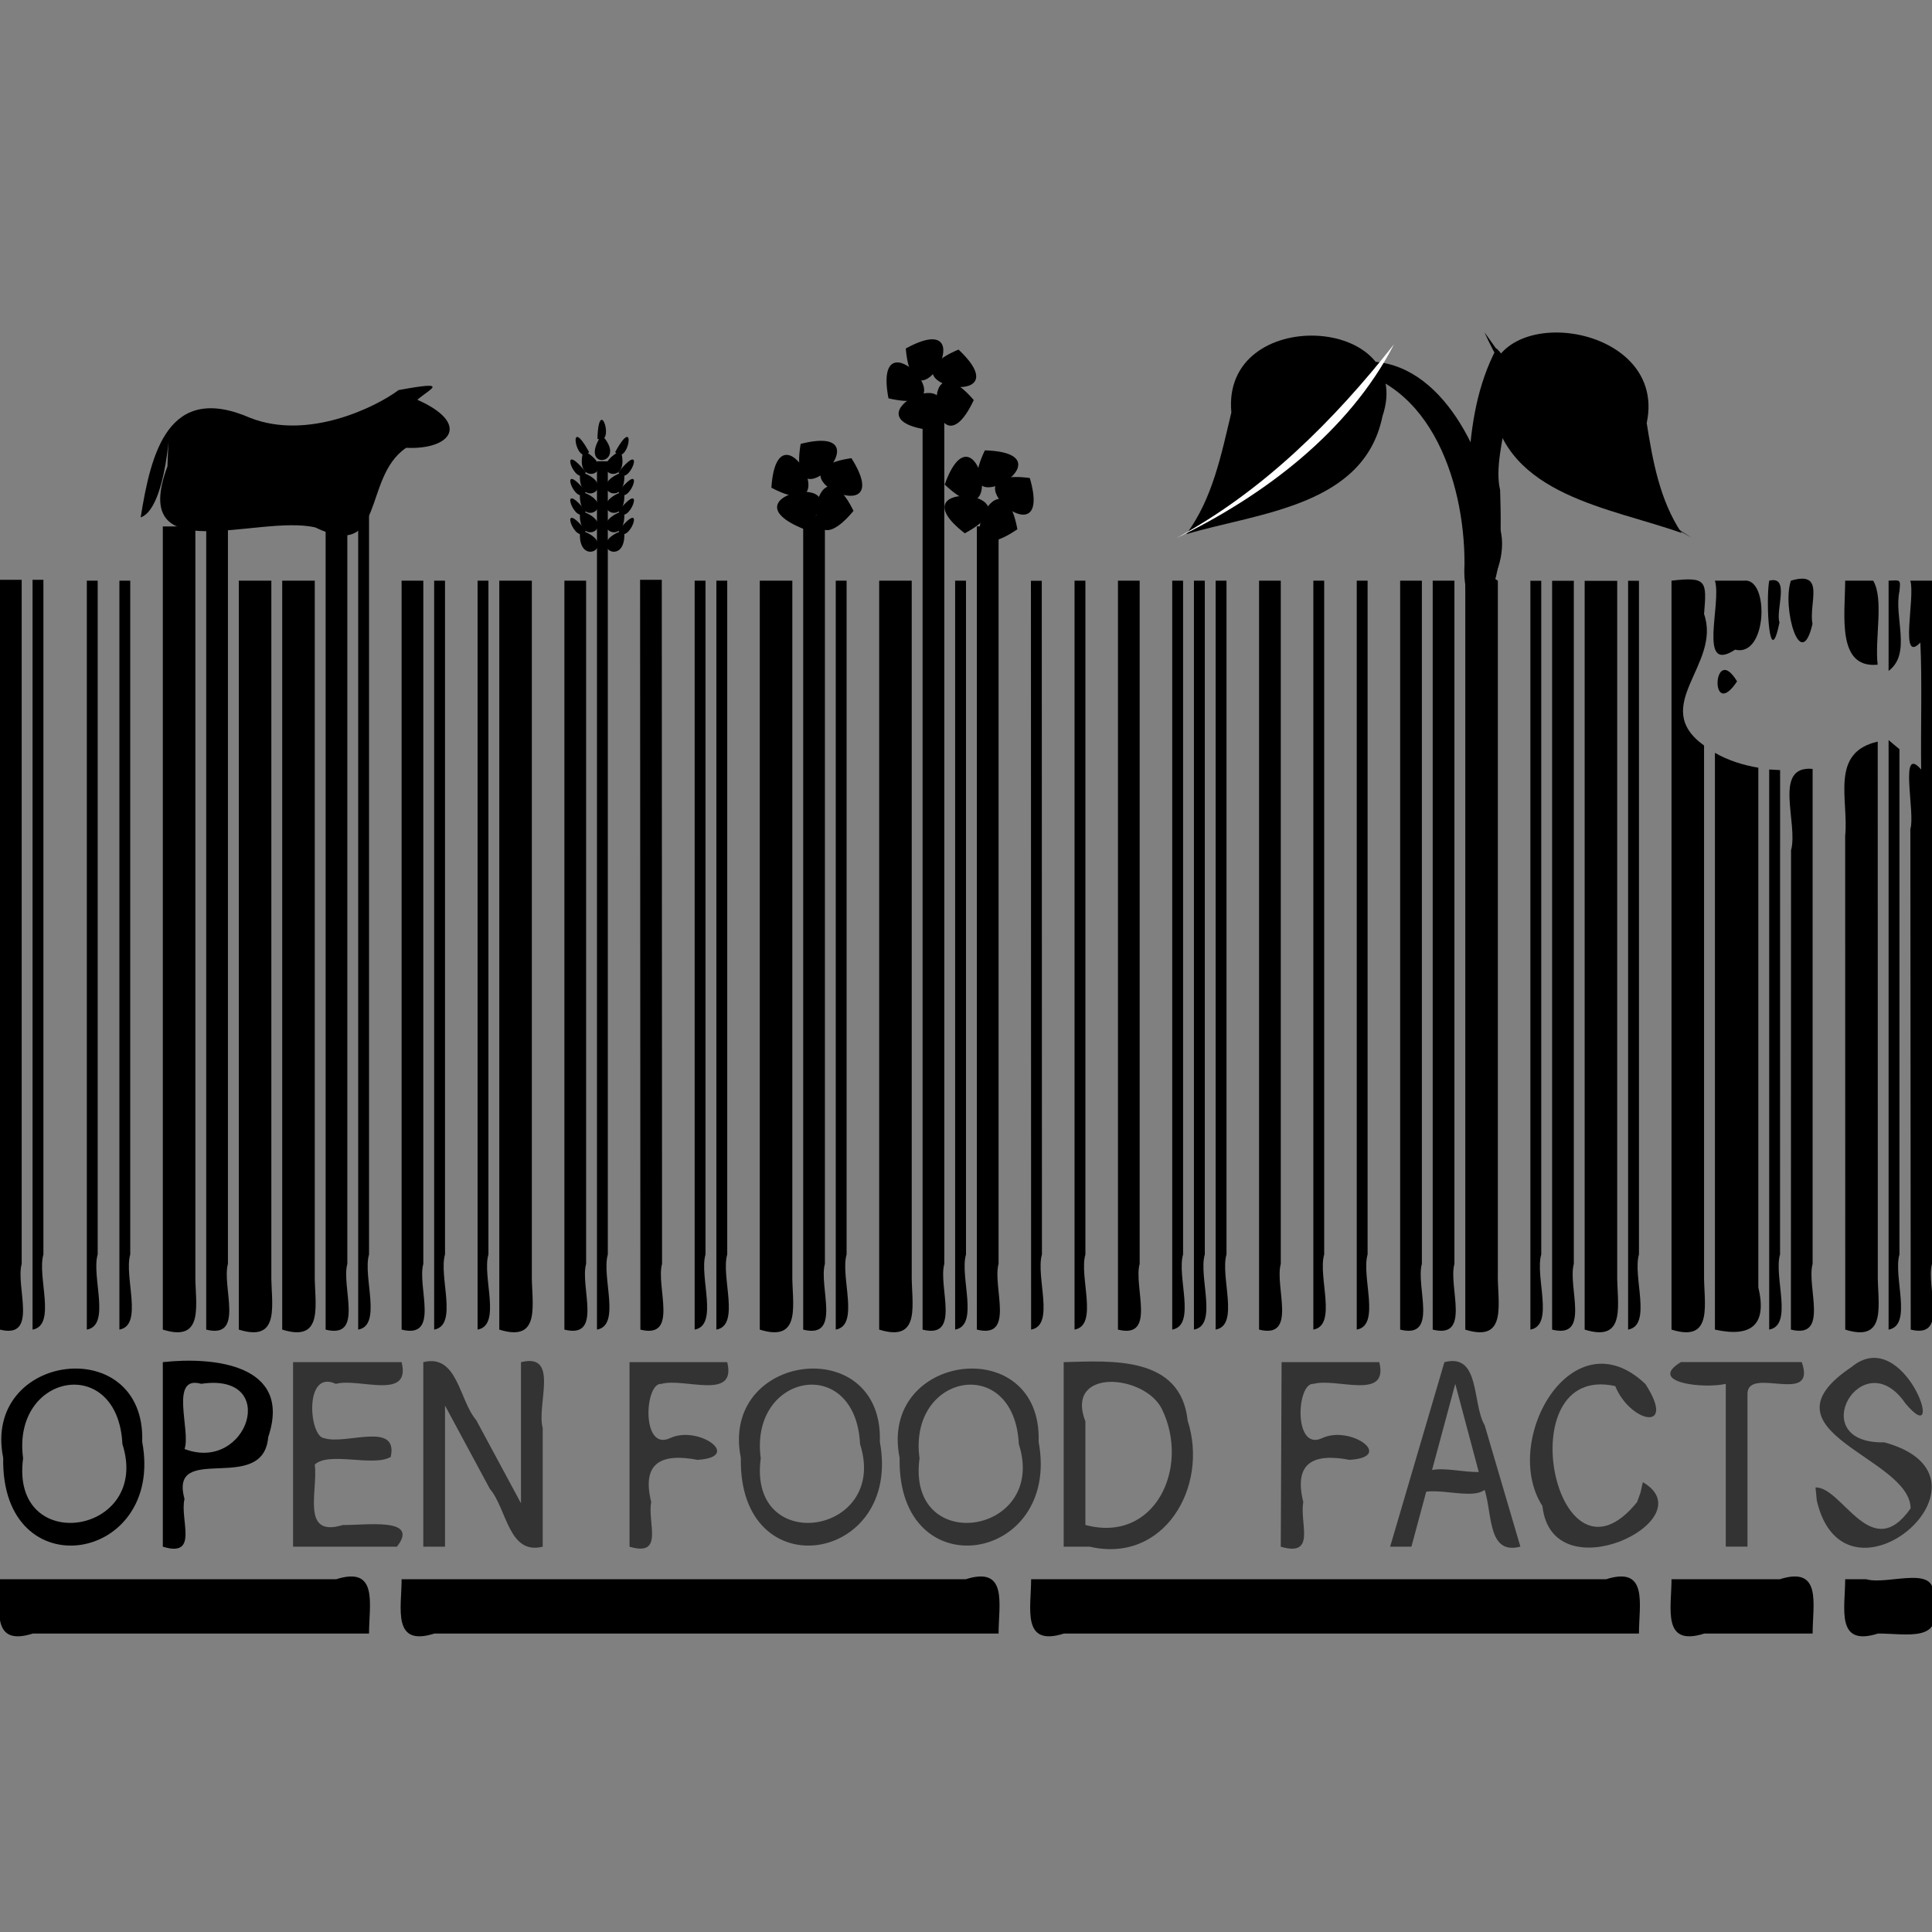 <?xml version="1.0" encoding="UTF-8" standalone="no"?>
<!-- Created with Inkscape (http://www.inkscape.org/) -->

<svg
   xmlns:dc="http://purl.org/dc/elements/1.1/"
   xmlns:cc="http://creativecommons.org/ns#"
   xmlns:rdf="http://www.w3.org/1999/02/22-rdf-syntax-ns#"
   xmlns:svg="http://www.w3.org/2000/svg"
   xmlns="http://www.w3.org/2000/svg"
   xmlns:sodipodi="http://sodipodi.sourceforge.net/DTD/sodipodi-0.dtd"
   xmlns:inkscape="http://www.inkscape.org/namespaces/inkscape"
   width="100"
   height="100"
   id="svg4018"
   version="1.1"
   inkscape:version="0.48.4 r9939"
   sodipodi:docname="Nouveau document 2">
  <rect width="100%" height="100%" fill="#808080" stroke="none"/>
  <defs
     id="defs4020" />
  <sodipodi:namedview
     id="base"
     pagecolor="#ffffff"
     bordercolor="#666666"
     borderopacity="1.0"
     inkscape:pageopacity="0.0"
     inkscape:pageshadow="2"
     inkscape:zoom="1.4"
     inkscape:cx="14.690242"
     inkscape:cy="63.956729"
     inkscape:document-units="px"
     inkscape:current-layer="layer1"
     showgrid="false"
     inkscape:window-width="1920"
     inkscape:window-height="1033"
     inkscape:window-x="0"
     inkscape:window-y="0"
     inkscape:window-maximized="1" />
  <g
     inkscape:label="Calque 1"
     inkscape:groupmode="layer"
     id="layer1"
     transform="translate(0,-952.362)">
    <path
       style="fill:#000000;fill-opacity:1;fill-rule:nonzero;stroke:none"
       d="m 95.506,982.418 c -0.006,1.759 -0.452,4.557 1.681,4.348 -0.157,-1.369 0.334,-3.384 -0.23,-4.348 -0.484,0 -0.968,0 -1.452,0 z m 2.247,0 c 0,1.557 0,3.113 0,4.67 1.205,-0.898 0.266,-2.796 0.562,-4.118 0.065,-0.641 0.053,-0.575 -0.562,-0.552 z m 1.124,0 c 0.269,0.841 -0.588,4.359 0.521,3.202 0.095,1.998 0.013,4.414 0.041,6.572 -1.164,-1.341 -0.292,2.251 -0.559,3.081 0.006,8.636 0.013,17.273 0.019,25.909 1.994,0.492 0.766,-2.238 1.102,-3.404 0,-11.787 0,-23.574 0,-35.361 -0.375,0 -0.749,0 -1.124,0 z m -1.124,8.251 c 0,10.171 0,20.342 0,30.514 1.26,-0.223 0.225,-2.742 0.562,-3.89 0,-8.717 0,-17.435 0,-26.153 -0.187,-0.157 -0.375,-0.314 -0.562,-0.471 z m -0.562,0.079 c -2.492,0.56 -1.496,3.008 -1.685,4.879 0.001,8.519 0.002,17.037 0.004,25.556 2.235,0.701 1.651,-1.417 1.685,-2.917 -0.001,-9.173 -0.002,-18.345 -0.004,-27.518 z"
       id="path7944"
       inkscape:connector-curvature="0" />
    <path
       style="fill:#000000;fill-opacity:1;fill-rule:nonzero;stroke:none"
       d="m 86.517,982.418 c 0,12.921 0,25.843 0,38.764 2.235,0.701 1.651,-1.417 1.685,-2.917 0,-9.104 0,-18.209 0,-27.314 -2.858,-2.057 0.915,-4.192 0,-6.805 0.143,-1.716 0.146,-1.937 -1.685,-1.729 z m 2.247,0 c 0.363,1.178 -0.913,4.86 1.046,3.57 1.676,0.414 1.777,-3.732 0.472,-3.57 -0.506,0 -1.012,0 -1.518,0 z m 2.809,0 c -0.183,1.053 0.005,4.761 0.533,2.159 -0.217,-0.629 0.571,-2.438 -0.533,-2.159 z m 1.124,0 c -0.474,1.392 0.506,4.858 1.118,2.236 -0.212,-1.041 0.704,-2.785 -1.118,-2.236 z m -3.933,8.91 c 0,9.951 0,19.903 0,29.854 1.898,0.42 2.708,-0.249 2.247,-2.188 0,-8.966 0,-17.931 0,-26.896 -0.784,-0.131 -1.556,-0.372 -2.247,-0.769 z m 5.056,0.832 c -2.084,-0.188 -0.731,2.815 -1.116,4.211 -0.002,8.27 -0.005,16.54 -0.007,24.81 2.012,0.503 0.794,-2.224 1.124,-3.404 -1.42e-4,-8.539 -2.83e-4,-17.078 -4.24e-4,-25.618 z m -2.247,0.031 c 0,9.663 0,19.327 0,28.99 1.26,-0.223 0.225,-2.742 0.562,-3.89 8.66e-4,-8.356 0.002,-16.713 0.003,-25.069 l -0.565,-0.031 6e-4,-5e-4 z"
       id="path7946"
       inkscape:connector-curvature="0" />
    <path
       style="fill:#000000;fill-opacity:1;fill-rule:nonzero;stroke:none"
       d="m 84.27,982.425 c 0,12.919 0,25.838 0,38.757 1.26,-0.223 0.225,-2.742 0.562,-3.89 0,-11.623 0,-23.245 0,-34.868 -0.187,0 -0.375,0 -0.562,0 z"
       id="path7948"
       inkscape:connector-curvature="0" />
    <path
       style="fill:#000000;fill-opacity:1;fill-rule:nonzero;stroke:none"
       d="m 82.022,982.425 c 0,12.919 0,25.838 0,38.757 2.235,0.701 1.651,-1.417 1.685,-2.917 0,-11.947 0,-23.893 0,-35.84 -0.562,0 -1.124,0 -1.685,0 z"
       id="path7950"
       inkscape:connector-curvature="0" />
    <path
       style="fill:#000000;fill-opacity:1;fill-rule:nonzero;stroke:none"
       d="m 80.337,982.425 c 0,12.919 0,25.838 0,38.757 2.012,0.503 0.794,-2.224 1.124,-3.404 0,-11.785 0,-23.569 0,-35.354 -0.375,0 -0.749,0 -1.124,0 z"
       id="path7952"
       inkscape:connector-curvature="0" />
    <path
       style="fill:#000000;fill-opacity:1;fill-rule:nonzero;stroke:none"
       d="m 79.213,982.425 c 0,12.919 0,25.838 0,38.757 1.26,-0.223 0.225,-2.742 0.562,-3.89 0,-11.623 0,-23.245 0,-34.868 -0.187,0 -0.375,0 -0.562,0 z"
       id="path7954"
       inkscape:connector-curvature="0" />
    <path
       style="fill:#000000;fill-opacity:1;fill-rule:nonzero;stroke:none"
       d="m 75.843,981.295 c 0,13.296 0,26.592 0,39.888 2.235,0.701 1.651,-1.417 1.685,-2.917 -1e-5,-11.949 -1.9e-5,-23.898 -2.8e-5,-35.847 -0.562,-0.375 -1.124,-0.749 -1.685,-1.124 z"
       id="path7956"
       inkscape:connector-curvature="0" />
    <path
       style="fill:#000000;fill-opacity:1;fill-rule:nonzero;stroke:none"
       d="m 74.157,982.418 c 0,12.921 0,25.843 0,38.764 2.012,0.503 0.794,-2.224 1.124,-3.404 -6e-6,-11.787 -1.2e-5,-23.574 -1.8e-5,-35.361 -0.375,0 -0.749,0 -1.124,0 z"
       id="path7958"
       inkscape:connector-curvature="0" />
    <path
       style="fill:#000000;fill-opacity:1;fill-rule:nonzero;stroke:none"
       d="m 72.472,982.418 c 0,12.921 0,25.843 0,38.764 2.012,0.503 0.794,-2.224 1.124,-3.404 0,-11.787 0,-23.574 0,-35.361 -0.375,0 -0.749,0 -1.124,0 z"
       id="path7960"
       inkscape:connector-curvature="0" />
    <path
       style="fill:#000000;fill-opacity:1;fill-rule:nonzero;stroke:none"
       d="m 70.225,982.418 c 0,12.921 0,25.843 0,38.764 1.26,-0.223 0.225,-2.742 0.562,-3.89 6e-6,-11.625 1.2e-5,-23.25 1.8e-5,-34.874 -0.187,0 -0.375,0 -0.562,0 z"
       id="path7962"
       inkscape:connector-curvature="0" />
    <path
       style="fill:#000000;fill-opacity:1;fill-rule:nonzero;stroke:none"
       d="m 67.978,982.418 c 0,12.921 0,25.843 0,38.764 1.26,-0.223 0.225,-2.742 0.562,-3.89 9e-6,-11.625 1.8e-5,-23.25 2.7e-5,-34.874 -0.187,0 -0.375,0 -0.562,0 z"
       id="path7964"
       inkscape:connector-curvature="0" />
    <path
       style="fill:#000000;fill-opacity:1;fill-rule:nonzero;stroke:none"
       d="m 65.169,982.418 c 0,12.921 0,25.843 0,38.764 2.012,0.503 0.794,-2.224 1.124,-3.404 3e-6,-11.787 6e-6,-23.574 9e-6,-35.361 -0.375,0 -0.749,0 -1.124,0 z"
       id="path7966"
       inkscape:connector-curvature="0" />
    <path
       style="fill:#000000;fill-opacity:1;fill-rule:nonzero;stroke:none"
       d="m 62.921,982.418 c 0,12.921 0,25.843 0,38.764 1.26,-0.223 0.225,-2.742 0.562,-3.89 -9e-6,-11.625 -1.8e-5,-23.25 -2.7e-5,-34.874 -0.187,0 -0.375,0 -0.562,0 z"
       id="path7968"
       inkscape:connector-curvature="0" />
    <path
       style="fill:#000000;fill-opacity:1;fill-rule:nonzero;stroke:none"
       d="m 61.798,982.418 c 0,12.921 0,25.843 0,38.764 1.26,-0.223 0.225,-2.742 0.562,-3.89 -9e-6,-11.625 -1.8e-5,-23.25 -2.7e-5,-34.874 -0.187,0 -0.375,0 -0.562,0 z"
       id="path7970"
       inkscape:connector-curvature="0" />
    <path
       style="fill:#000000;fill-opacity:1;fill-rule:nonzero;stroke:none"
       d="m 60.674,982.418 c 0,12.921 0,25.843 0,38.764 1.26,-0.223 0.225,-2.742 0.562,-3.89 6e-6,-11.625 1.2e-5,-23.25 1.8e-5,-34.874 -0.187,0 -0.375,0 -0.562,0 z"
       id="path7972"
       inkscape:connector-curvature="0" />
    <path
       style="fill:#000000;fill-opacity:1;fill-rule:nonzero;stroke:none"
       d="m 57.865,982.418 c 0,12.921 0,25.843 0,38.764 2.012,0.503 0.794,-2.224 1.124,-3.404 3e-6,-11.787 6e-6,-23.574 9e-6,-35.361 -0.375,0 -0.749,0 -1.124,0 z"
       id="path7974"
       inkscape:connector-curvature="0" />
    <path
       style="fill:#000000;fill-opacity:1;fill-rule:nonzero;stroke:none"
       d="m 55.618,982.418 c 0,12.921 0,25.843 0,38.764 1.26,-0.223 0.225,-2.742 0.562,-3.89 0,-11.625 0,-23.25 0,-34.874 -0.187,0 -0.375,0 -0.562,0 z"
       id="path7976"
       inkscape:connector-curvature="0" />
    <path
       style="fill:#000000;fill-opacity:1;fill-rule:nonzero;stroke:none"
       d="m 53.361,982.425 c 0.003,12.919 0.006,25.838 0.009,38.757 1.26,-0.223 0.225,-2.742 0.561,-3.89 -0.003,-11.623 -0.006,-23.245 -0.009,-34.868 -0.187,0 -0.374,0 -0.561,0 z"
       id="path7978"
       inkscape:connector-curvature="0" />
    <path
       style="fill:#000000;fill-opacity:1;fill-rule:nonzero;stroke:none"
       d="m 50.562,979.609 c 0,13.858 0,27.715 0,41.573 2.012,0.503 0.794,-2.224 1.124,-3.404 3e-6,-12.723 6e-6,-25.446 9e-6,-38.17 -0.375,0 -0.749,0 -1.124,0 z"
       id="path7980"
       inkscape:connector-curvature="0" />
    <path
       style="fill:#000000;fill-opacity:1;fill-rule:nonzero;stroke:none"
       d="m 49.438,982.418 c 0,12.921 0,25.843 0,38.764 1.26,-0.223 0.225,-2.742 0.562,-3.89 0,-11.625 0,-23.25 0,-34.874 -0.187,0 -0.375,0 -0.562,0 z"
       id="path7983"
       inkscape:connector-curvature="0" />
    <path
       style="fill:#000000;fill-opacity:1;fill-rule:nonzero;stroke:none"
       d="m 47.753,973.43 c 0,15.918 0,31.835 0,47.753 2.012,0.503 0.794,-2.224 1.124,-3.404 0,-14.783 0,-29.566 0,-44.349 -0.375,0 -0.749,0 -1.124,0 z"
       id="path7985"
       inkscape:connector-curvature="0" />
    <path
       style="fill:#000000;fill-opacity:1;fill-rule:nonzero;stroke:none"
       d="m 45.506,982.418 c 0,12.921 0,25.843 0,38.764 2.235,0.701 1.651,-1.417 1.685,-2.917 3e-6,-11.949 6e-6,-23.898 9e-6,-35.847 -0.562,0 -1.124,0 -1.685,0 z"
       id="path7987"
       inkscape:connector-curvature="0" />
    <path
       style="fill:#000000;fill-opacity:1;fill-rule:nonzero;stroke:none"
       d="m 43.258,982.418 c 0,12.921 0,25.843 0,38.764 1.26,-0.224 0.225,-2.742 0.562,-3.89 3e-6,-11.625 6e-6,-23.25 9e-6,-34.874 -0.187,0 -0.375,0 -0.562,0 z"
       id="path7989"
       inkscape:connector-curvature="0" />
    <path
       style="fill:#000000;fill-opacity:1;fill-rule:nonzero;stroke:none"
       d="m 41.573,979.048 c 0,14.045 0,28.09 0,42.135 2.012,0.503 0.794,-2.224 1.124,-3.404 0,-12.91 0,-25.821 0,-38.731 -0.375,0 -0.749,0 -1.124,0 z"
       id="path7991"
       inkscape:connector-curvature="0" />
    <path
       style="fill:#000000;fill-opacity:1;fill-rule:nonzero;stroke:none"
       d="m 39.326,982.418 c 0,12.921 0,25.843 0,38.764 2.235,0.701 1.651,-1.417 1.685,-2.917 0,-11.949 0,-23.898 0,-35.847 -0.562,0 -1.124,0 -1.685,0 z"
       id="path7993"
       inkscape:connector-curvature="0" />
    <path
       style="fill:#000000;fill-opacity:1;fill-rule:nonzero;stroke:none"
       d="m 37.079,982.418 c 0,12.921 0,25.843 0,38.764 1.26,-0.223 0.225,-2.742 0.562,-3.89 3e-6,-11.625 6e-6,-23.25 9e-6,-34.874 -0.187,0 -0.375,0 -0.562,0 z"
       id="path7995"
       inkscape:connector-curvature="0" />
    <path
       style="fill:#000000;fill-opacity:1;fill-rule:nonzero;stroke:none"
       d="m 35.955,982.418 c 0,12.921 0,25.843 0,38.764 1.26,-0.224 0.225,-2.742 0.562,-3.89 0,-11.625 0,-23.25 0,-34.874 -0.187,0 -0.375,0 -0.562,0 z"
       id="path7997"
       inkscape:connector-curvature="0" />
    <path
       style="fill:#000000;fill-opacity:1;fill-rule:nonzero;stroke:none"
       d="m 33.131,982.372 c 0.005,12.937 0.01,25.874 0.015,38.811 2.012,0.503 0.793,-2.224 1.122,-3.404 -0.005,-11.802 -0.009,-23.605 -0.014,-35.407 -0.374,0 -0.749,0 -1.123,0 z"
       id="path7999"
       inkscape:connector-curvature="0" />
    <path
       style="fill:#000000;fill-opacity:1;fill-rule:nonzero;stroke:none"
       d="m 30.899,976.239 c 0,14.981 0,29.963 0,44.944 1.26,-0.224 0.225,-2.742 0.562,-3.89 0,-13.685 0,-27.369 0,-41.054 -0.187,0 -0.375,0 -0.562,0 z"
       id="path8001"
       inkscape:connector-curvature="0" />
    <path
       style="fill:#000000;fill-opacity:1;fill-rule:nonzero;stroke:none"
       d="m 29.213,982.418 c 0,12.921 0,25.843 0,38.764 2.012,0.503 0.794,-2.224 1.124,-3.404 0,-11.787 0,-23.574 0,-35.361 -0.375,0 -0.749,0 -1.124,0 z"
       id="path8003"
       inkscape:connector-curvature="0" />
    <path
       style="fill:#000000;fill-opacity:1;fill-rule:nonzero;stroke:none"
       d="m 25.843,982.418 c 0,12.921 0,25.843 0,38.764 2.235,0.701 1.651,-1.417 1.685,-2.917 0,-11.949 0,-23.898 0,-35.847 -0.562,0 -1.124,0 -1.685,0 z"
       id="path8005"
       inkscape:connector-curvature="0" />
    <path
       style="fill:#000000;fill-opacity:1;fill-rule:nonzero;stroke:none"
       d="m 24.719,982.418 c 0,12.921 0,25.843 0,38.764 1.26,-0.223 0.225,-2.742 0.562,-3.89 0,-11.625 0,-23.25 0,-34.874 -0.187,0 -0.375,0 -0.562,0 z"
       id="path8007"
       inkscape:connector-curvature="0" />
    <path
       style="fill:#000000;fill-opacity:1;fill-rule:nonzero;stroke:none"
       d="m 22.472,982.418 c 0,12.921 0,25.843 0,38.764 1.26,-0.223 0.225,-2.742 0.562,-3.89 0,-11.625 0,-23.25 0,-34.874 -0.187,0 -0.375,0 -0.562,0 z"
       id="path8009"
       inkscape:connector-curvature="0" />
    <path
       style="fill:#000000;fill-opacity:1;fill-rule:nonzero;stroke:none"
       d="m 20.787,982.418 c 0,12.921 0,25.843 0,38.764 2.012,0.503 0.794,-2.224 1.124,-3.404 3e-6,-11.787 6e-6,-23.574 9e-6,-35.361 -0.375,0 -0.749,0 -1.124,0 z"
       id="path8011"
       inkscape:connector-curvature="0" />
    <path
       style="fill:#000000;fill-opacity:1;fill-rule:nonzero;stroke:none"
       d="m 18.539,979.048 c 0,14.045 0,28.09 0,42.135 1.26,-0.224 0.225,-2.742 0.562,-3.89 0,-12.748 0,-25.497 0,-38.245 -0.187,0 -0.375,0 -0.562,0 z"
       id="path8013"
       inkscape:connector-curvature="0" />
    <path
       style="fill:#000000;fill-opacity:1;fill-rule:nonzero;stroke:none"
       d="m 16.854,978.486 c 0,14.232 0,28.464 0,42.697 2.012,0.503 0.794,-2.224 1.124,-3.404 0,-13.098 0,-26.195 0,-39.293 -0.375,0 -0.749,0 -1.124,0 z"
       id="path8015"
       inkscape:connector-curvature="0" />
    <path
       style="fill:#000000;fill-opacity:1;fill-rule:nonzero;stroke:none"
       d="m 14.607,982.418 c 0,12.921 0,25.843 0,38.764 2.235,0.701 1.651,-1.417 1.685,-2.917 0,-11.949 0,-23.898 0,-35.847 -0.562,0 -1.124,0 -1.685,0 z"
       id="path8017"
       inkscape:connector-curvature="0" />
    <path
       style="fill:#000000;fill-opacity:1;fill-rule:nonzero;stroke:none"
       d="m 12.36,982.418 c 0,12.921 0,25.843 0,38.764 2.235,0.701 1.651,-1.417 1.685,-2.917 0,-11.949 0,-23.898 0,-35.847 -0.562,0 -1.124,0 -1.685,0 z"
       id="path8019"
       inkscape:connector-curvature="0" />
    <path
       style="fill:#000000;fill-opacity:1;fill-rule:nonzero;stroke:none"
       d="m 10.674,979.048 c 0,14.045 0,28.09 0,42.135 2.012,0.503 0.794,-2.224 1.124,-3.404 -1.2e-5,-12.91 -2.5e-5,-25.821 -3.7e-5,-38.731 -0.375,0 -0.749,0 -1.124,0 z"
       id="path8021"
       inkscape:connector-curvature="0" />
    <path
       style="fill:#000000;fill-opacity:1;fill-rule:nonzero;stroke:none"
       d="m 8.427,979.609 c 0,13.858 0,27.715 0,41.573 2.235,0.701 1.651,-1.417 1.685,-2.917 -7e-6,-12.885 -1.3e-5,-25.77 -1.9e-5,-38.656 -0.562,0 -1.124,0 -1.685,0 z"
       id="path8023"
       inkscape:connector-curvature="0" />
    <path
       style="fill:#000000;fill-opacity:1;fill-rule:nonzero;stroke:none"
       d="m 6.18,982.418 c 0,12.921 0,25.843 0,38.764 1.26,-0.224 0.225,-2.742 0.562,-3.89 -6e-6,-11.625 -1.2e-5,-23.25 -1.8e-5,-34.874 -0.187,0 -0.375,0 -0.562,0 z"
       id="path8025"
       inkscape:connector-curvature="0" />
    <path
       style="fill:#000000;fill-opacity:1;fill-rule:nonzero;stroke:none"
       d="m 4.494,982.418 c 0,12.921 0,25.843 0,38.764 1.26,-0.223 0.225,-2.742 0.562,-3.89 0,-11.625 0,-23.25 0,-34.874 -0.187,0 -0.375,0 -0.562,0 z"
       id="path8027"
       inkscape:connector-curvature="0" />
    <path
       style="fill:#000000;fill-opacity:1;fill-rule:nonzero;stroke:none"
       d="m 1.685,982.372 c 0,12.937 0,25.874 0,38.811 1.26,-0.224 0.225,-2.743 0.562,-3.89 0,-11.64 0,-23.281 0,-34.921 -0.187,0 -0.374,0 -0.562,0 z"
       id="path8029"
       inkscape:connector-curvature="0" />
    <path
       style="fill:#000000;fill-opacity:1;fill-rule:nonzero;stroke:none"
       d="m 1e-5,982.372 c 0,12.937 0,25.874 0,38.811 2.012,0.503 0.793,-2.224 1.123,-3.404 0,-11.802 0,-23.605 0,-35.407 -0.374,0 -0.749,0 -1.123,0 z"
       id="path8031"
       inkscape:connector-curvature="0" />
    <path
       style="fill:#000000;fill-opacity:1"
       d="m 7.281,979.142 c 0.534,-3.32 1.41,-7.016 5.688,-5.144 2.959,1.15 6.429,-0.53 7.662,-1.445 2.763,-0.511 1.595,-0.058 0.972,0.503 2.756,1.214 1.779,2.597 -0.582,2.485 -2.295,1.556 -1.022,5.893 -4.706,4.12 -2.983,-0.691 -9.671,2.265 -7.648,-3.161 0.156,-4.469 0.227,2.094 -1.386,2.642 l -2e-5,0 z"
       id="path8033"
       inkscape:connector-curvature="0" />
    <path
       style="fill:#000000;fill-opacity:1;stroke:none"
       d="m 31.142,974.871 c 1.459,1.553 -1.293,1.913 0,0 z"
       id="path8037"
       inkscape:connector-curvature="0" />
    <path
       style="fill:#000000;fill-opacity:1;stroke:none"
       d="m 30.922,975.076 c 0.073,-2.407 0.965,0.406 0,0 z"
       id="path8039"
       inkscape:connector-curvature="0" />
    <path
       style="fill:#000000;fill-opacity:1;stroke:none"
       d="m 32.305,978.788 c 0.207,2.12 -2.192,0.725 0,0 z"
       id="path8047"
       inkscape:connector-curvature="0" />
    <path
       style="fill:#000000;fill-opacity:1;stroke:none"
       d="m 32.006,978.817 c 1.527,-1.861 0.516,0.911 0,0 z"
       id="path8049"
       inkscape:connector-curvature="0" />
    <path
       style="fill:#000000;fill-opacity:1;stroke:none"
       d="m 32.305,979.795 c 0.207,2.12 -2.192,0.725 0,0 z"
       id="path8053"
       inkscape:connector-curvature="0" />
    <path
       style="fill:#000000;fill-opacity:1;stroke:none"
       d="m 32.006,979.823 c 1.527,-1.861 0.516,0.911 0,0 z"
       id="path8055"
       inkscape:connector-curvature="0" />
    <path
       style="fill:#000000;fill-opacity:1;stroke:none"
       d="m 32.305,977.782 c 0.207,2.12 -2.192,0.725 0,0 z"
       id="path8059"
       inkscape:connector-curvature="0" />
    <path
       style="fill:#000000;fill-opacity:1;stroke:none"
       d="m 32.006,977.81 c 1.527,-1.861 0.516,0.911 0,0 z"
       id="path8061"
       inkscape:connector-curvature="0" />
    <path
       style="fill:#000000;fill-opacity:1;stroke:none"
       d="m 32.305,976.775 c 0.207,2.12 -2.192,0.725 0,0 z"
       id="path8065"
       inkscape:connector-curvature="0" />
    <path
       style="fill:#000000;fill-opacity:1;stroke:none"
       d="m 32.006,976.803 c 1.527,-1.861 0.516,0.911 0,0 z"
       id="path8067"
       inkscape:connector-curvature="0" />
    <path
       style="fill:#000000;fill-opacity:1;stroke:none"
       d="m 32.129,975.68 c 0.596,2.045 -2.02,1.118 0,0 z"
       id="path8071"
       inkscape:connector-curvature="0" />
    <path
       style="fill:#000000;fill-opacity:1;stroke:none"
       d="m 31.841,975.763 c 1.156,-2.112 0.676,0.8 0,0 z"
       id="path8073"
       inkscape:connector-curvature="0" />
    <path
       style="fill:#000000;fill-opacity:1;stroke:none"
       d="m 30.027,978.788 c -0.207,2.12 2.192,0.725 0,0 z"
       id="path8079"
       inkscape:connector-curvature="0" />
    <path
       style="fill:#000000;fill-opacity:1;stroke:none"
       d="m 30.326,978.817 c -1.528,-1.861 -0.516,0.911 0,0 z"
       id="path8081"
       inkscape:connector-curvature="0" />
    <path
       style="fill:#000000;fill-opacity:1;stroke:none"
       d="m 30.027,979.795 c -0.207,2.12 2.192,0.725 0,0 z"
       id="path8085"
       inkscape:connector-curvature="0" />
    <path
       style="fill:#000000;fill-opacity:1;stroke:none"
       d="m 30.326,979.823 c -1.527,-1.861 -0.516,0.911 0,0 z"
       id="path8087"
       inkscape:connector-curvature="0" />
    <path
       style="fill:#000000;fill-opacity:1;stroke:none"
       d="m 30.027,977.782 c -0.207,2.12 2.192,0.725 0,0 z"
       id="path8091"
       inkscape:connector-curvature="0" />
    <path
       style="fill:#000000;fill-opacity:1;stroke:none"
       d="m 30.326,977.81 c -1.527,-1.861 -0.516,0.911 0,0 z"
       id="path8093"
       inkscape:connector-curvature="0" />
    <path
       style="fill:#000000;fill-opacity:1;stroke:none"
       d="m 30.027,976.775 c -0.207,2.12 2.192,0.725 0,0 z"
       id="path8097"
       inkscape:connector-curvature="0" />
    <path
       style="fill:#000000;fill-opacity:1;stroke:none"
       d="m 30.326,976.803 c -1.527,-1.861 -0.516,0.911 0,0 z"
       id="path8099"
       inkscape:connector-curvature="0" />
    <path
       style="fill:#000000;fill-opacity:1;stroke:none"
       d="m 30.203,975.68 c -0.596,2.045 2.02,1.118 0,0 z"
       id="path8103"
       inkscape:connector-curvature="0" />
    <path
       style="fill:#000000;fill-opacity:1;stroke:none"
       d="m 30.491,975.763 c -1.156,-2.112 -0.676,0.8 0,0 z"
       id="path8105"
       inkscape:connector-curvature="0" />
    <path
       style="fill:#000000;fill-opacity:1"
       d="m 53.302,977.104 c 1.335,4.562 -4.65,-0.621 0,0 z"
       id="path8109"
       inkscape:connector-curvature="0" />
    <path
       style="fill:#000000;fill-opacity:1"
       d="m 50.977,975.673 c 4.752,0.14 -2.028,4.231 0,0 z"
       id="path8111"
       inkscape:connector-curvature="0" />
    <path
       style="fill:#000000;fill-opacity:1"
       d="m 48.898,977.442 c 1.602,-4.476 3.397,3.236 0,0 z"
       id="path8113"
       inkscape:connector-curvature="0" />
    <path
       style="fill:#000000;fill-opacity:1"
       d="m 49.938,979.966 c -3.762,-2.906 4.127,-2.231 0,0 z"
       id="path8115"
       inkscape:connector-curvature="0" />
    <path
       style="fill:#000000;fill-opacity:1"
       d="m 52.659,979.757 c -3.927,2.68 -0.847,-4.615 0,0 z"
       id="path8117"
       inkscape:connector-curvature="0" />
    <path
       style="fill:#000000;fill-opacity:1"
       d="m 46.883,970.401 c 4.167,-2.288 0.397,4.675 0,0 z"
       id="path8121"
       inkscape:connector-curvature="0" />
    <path
       style="fill:#000000;fill-opacity:1"
       d="m 45.987,972.979 c -0.888,-4.67 4.569,1.067 0,0 z"
       id="path8123"
       inkscape:connector-curvature="0" />
    <path
       style="fill:#000000;fill-opacity:1"
       d="m 48.163,974.628 c -4.716,-0.598 2.427,-4.015 0,0 z"
       id="path8125"
       inkscape:connector-curvature="0" />
    <path
       style="fill:#000000;fill-opacity:1"
       d="m 50.403,973.069 c -2.026,4.3 -3.069,-3.549 0,0 z"
       id="path8127"
       inkscape:connector-curvature="0" />
    <path
       style="fill:#000000;fill-opacity:1"
       d="m 49.612,970.456 c 3.464,3.256 -4.323,1.822 0,0 z"
       id="path8129"
       inkscape:connector-curvature="0" />
    <path
       style="fill:#000000;fill-opacity:1"
       d="m 44.07,976.077 c 2.532,4.023 -4.643,0.675 0,0 z"
       id="path8133"
       inkscape:connector-curvature="0" />
    <path
       style="fill:#000000;fill-opacity:1"
       d="m 41.443,975.337 c 4.609,-1.165 -0.793,4.624 0,0 z"
       id="path8135"
       inkscape:connector-curvature="0" />
    <path
       style="fill:#000000;fill-opacity:1"
       d="m 39.927,977.606 c 0.316,-4.743 4.153,2.183 0,0 z"
       id="path8137"
       inkscape:connector-curvature="0" />
    <path
       style="fill:#000000;fill-opacity:1"
       d="m 41.617,979.75 c -4.413,-1.766 3.359,-3.275 0,0 z"
       id="path8139"
       inkscape:connector-curvature="0" />
    <path
       style="fill:#000000;fill-opacity:1"
       d="m 44.178,978.804 c -3.044,3.652 -2.077,-4.207 0,0 z"
       id="path8141"
       inkscape:connector-curvature="0" />
    <path
       style="fill:#000000;fill-opacity:1;fill-rule:nonzero;stroke:none"
       d="m 68.79,971.372 c 5.137,0.209 7.022,5.817 7.012,10.165 -0.213,4.308 3.076,-0.279 1.532,-2.475 -0.529,-3.395 -2.927,-8.326 -6.929,-7.969 -0.538,0.093 -1.077,0.186 -1.615,0.279 z"
       id="path8143"
       inkscape:connector-curvature="0" />
    <path
       style="fill:#000000;fill-opacity:1;stroke:none"
       d="m 61.402,980.01 c 3.752,-1.115 9.202,-1.44 10.155,-6.104 1.769,-5.26 -8.348,-5.789 -7.822,-0.195 -0.521,2.175 -0.969,4.463 -2.333,6.298 z"
       id="path8149"
       inkscape:connector-curvature="0" />
    <path
       style="fill:#ffffff;fill-opacity:1;stroke:none"
       d="m 72.152,970.185 c -3.116,3.962 -6.819,7.63 -11.283,10.039 4.518,-2.175 8.948,-5.504 11.283,-10.039 z"
       id="path8151"
       inkscape:connector-curvature="0" />
    <path
       style="fill:#000000;fill-opacity:1;stroke:none"
       d="m 87.038,979.949 c -3.686,-1.316 -9.111,-1.935 -9.811,-6.643 -1.406,-5.585 9.2,-4.604 8.006,0.952 0.313,1.968 0.677,4.002 1.806,5.691 z"
       id="path8159"
       inkscape:connector-curvature="0" />
    <path
       style="fill:#000000;fill-opacity:1;stroke:none"
       d="m 76.834,969.559 c 2.897,4.125 6.398,7.987 10.725,10.633 -4.394,-2.416 -8.638,-5.978 -10.725,-10.633 z"
       id="path8161"
       inkscape:connector-curvature="0" />
    <path
       style="fill:#000000;fill-opacity:1;fill-rule:nonzero;stroke:none"
       d="m 77.46,970.398 c -1.982,3.753 -1.323,8.323 -1.612,12.455 1.999,1.793 1.863,-2.962 1.798,-5.126 -0.52,-2.164 1.506,-5.779 -0.186,-7.328 z"
       id="path8163"
       inkscape:connector-curvature="0" />
    <path
       style="fill:#000000;fill-opacity:1;stroke:none"
       d="m 89.911,987.63 c -1.436,2.15 -1.256,-2.077 0,0 z"
       id="path8165"
       inkscape:connector-curvature="0" />
    <path
       style="fill:#000000;fill-opacity:1;fill-rule:nonzero;stroke:none"
       d="m 95.506,1034.104 c 4.82e-4,1.503 -0.504,3.511 1.702,2.809 1.501,0 3.495,0.499 2.793,-1.702 0.495,-1.998 -2.234,-0.773 -3.403,-1.107 -0.364,0 -0.727,0 -1.091,0 z"
       id="path8169"
       inkscape:connector-curvature="0" />
    <path
       style="fill:#000000;fill-opacity:1;fill-rule:nonzero;stroke:none"
       d="m 86.517,1034.104 c 4.82e-4,1.503 -0.504,3.511 1.702,2.809 1.867,0 3.734,0 5.602,0 -4.82e-4,-1.503 0.504,-3.511 -1.702,-2.809 -1.867,0 -3.734,0 -5.602,0 z"
       id="path8171"
       inkscape:connector-curvature="0" />
    <path
       style="fill:#000000;fill-opacity:1;fill-rule:nonzero;stroke:none"
       d="m 53.371,1034.104 c 4.82e-4,1.503 -0.504,3.511 1.702,2.809 9.92,0 19.839,0 29.759,0 -4.82e-4,-1.503 0.504,-3.511 -1.702,-2.809 -9.92,0 -19.839,0 -29.759,0 z"
       id="path8173"
       inkscape:connector-curvature="0" />
    <path
       style="fill:#000000;fill-opacity:1;fill-rule:nonzero;stroke:none"
       d="m 20.787,1034.104 c 4.82e-4,1.503 -0.504,3.511 1.702,2.809 9.732,0 19.465,0 29.197,0 -4.82e-4,-1.503 0.504,-3.511 -1.702,-2.809 -9.732,0 -19.465,0 -29.197,0 z"
       id="path8175"
       inkscape:connector-curvature="0" />
    <path
       style="fill:#000000;fill-opacity:1;fill-rule:nonzero;stroke:none"
       d="m 0,1034.104 c 4.8159459e-4,1.503 -0.504,3.511 1.702,2.809 5.8,0 11.6,0 17.399,0 -4.82e-4,-1.503 0.504,-3.511 -1.702,-2.809 -5.8,0 -11.6,0 -17.399,0 z"
       id="path8177"
       inkscape:connector-curvature="0" />
    <path
       style="font-size:22.903px;font-style:normal;font-variant:normal;font-weight:normal;font-stretch:normal;line-height:125%;letter-spacing:0px;word-spacing:0px;fill:#000000;fill-opacity:1;stroke:none;font-family:Arial Narrow;-inkscape-font-specification:Arial Narrow"
       d="m 0.166,1027.824 c -1.103,-5.469 7.387,-6.512 7.195,-0.832 1.172,6.277 -7.321,7.671 -7.195,0.832 z m 1.03,0.019 c -0.684,5.102 6.652,3.973 5.14,-0.735 -0.229,-4.693 -5.736,-3.671 -5.14,0.735 z"
       id="path3685"
       inkscape:connector-curvature="0" />
    <path
       style="font-size:22.903px;font-style:normal;font-variant:normal;font-weight:normal;font-stretch:normal;line-height:125%;letter-spacing:0px;word-spacing:0px;fill:#000000;fill-opacity:1;stroke:none;font-family:Arial Narrow;-inkscape-font-specification:Arial Narrow"
       d="m 8.427,1032.418 c 0,-3.183 0,-6.367 0,-9.551 2.615,-0.291 6.728,0.109 5.455,3.88 -0.251,3.029 -5.16,0.207 -4.332,3.198 -0.257,1.063 0.77,3.059 -1.124,2.473 z m 1.124,-5.056 c 3.28,1.255 4.967,-3.982 0.864,-3.374 -1.676,-0.476 -0.523,2.446 -0.864,3.374 z"
       id="path3687"
       inkscape:connector-curvature="0" />
    <path
       style="font-size:22.903px;font-style:normal;font-variant:normal;font-weight:normal;font-stretch:normal;line-height:125%;letter-spacing:0px;word-spacing:0px;fill:#333333;fill-opacity:1;stroke:none;font-family:Arial Narrow;-inkscape-font-specification:Arial Narrow"
       d="m 15.169,1032.418 c 0,-3.183 0,-6.367 0,-9.551 1.873,0 3.745,0 5.618,0 0.503,2.012 -2.224,0.794 -3.403,1.124 -1.667,-0.779 -1.385,2.756 -0.605,2.809 1.104,0.369 3.848,-0.902 3.446,0.972 -0.912,0.53 -3.18,-0.295 -3.933,0.394 0.181,1.348 -0.748,3.806 1.459,3.128 1.107,0.03 4.014,-0.428 2.793,1.124 -1.792,0 -3.583,0 -5.375,0 z"
       id="path3689"
       inkscape:connector-curvature="0" />
    <path
       style="font-size:22.903px;font-style:normal;font-variant:normal;font-weight:normal;font-stretch:normal;line-height:125%;letter-spacing:0px;word-spacing:0px;fill:#333333;fill-opacity:1;stroke:none;font-family:Arial Narrow;-inkscape-font-specification:Arial Narrow"
       d="m 21.91,1032.418 c 0,-3.183 0,-6.367 0,-9.551 1.774,-0.443 1.848,1.958 2.737,2.997 0.773,1.435 1.546,2.871 2.319,4.307 0,-2.434 0,-4.869 0,-7.303 2.012,-0.503 0.794,2.224 1.124,3.404 0,2.049 0,4.098 0,6.147 -1.774,0.443 -1.848,-1.958 -2.737,-2.997 -0.773,-1.435 -1.546,-2.871 -2.319,-4.307 0,2.434 0,4.869 0,7.303 -0.375,0 -0.749,0 -1.124,0 z"
       id="path3691"
       inkscape:connector-curvature="0" />
    <path
       style="font-size:22.903px;font-style:normal;font-variant:normal;font-weight:normal;font-stretch:normal;line-height:125%;letter-spacing:0px;word-spacing:0px;fill:#333333;fill-opacity:1;stroke:none;font-family:Arial Narrow;-inkscape-font-specification:Arial Narrow"
       d="m 32.584,1032.418 c 0,-3.183 0,-6.367 0,-9.551 1.685,0 3.371,0 5.056,0 0.503,2.012 -2.224,0.794 -3.403,1.124 -0.876,-0.085 -1.056,3.508 0.443,2.809 1.464,-0.688 3.789,0.974 1.426,1.124 -1.889,-0.36 -2.904,0.153 -2.398,2.188 -0.213,1.049 0.693,2.848 -1.124,2.307 z"
       id="path3693"
       inkscape:connector-curvature="0" />
    <path
       style="font-size:22.903px;font-style:normal;font-variant:normal;font-weight:normal;font-stretch:normal;line-height:125%;letter-spacing:0px;word-spacing:0px;fill:#333333;fill-opacity:1;stroke:none;font-family:Arial Narrow;-inkscape-font-specification:Arial Narrow"
       d="m 38.346,1027.824 c -1.103,-5.469 7.387,-6.512 7.195,-0.832 1.172,6.277 -7.321,7.671 -7.195,0.832 z m 1.03,0.019 c -0.684,5.102 6.652,3.973 5.14,-0.735 -0.229,-4.693 -5.736,-3.671 -5.14,0.735 z"
       id="path3695"
       inkscape:connector-curvature="0" />
    <path
       style="font-size:22.903px;font-style:normal;font-variant:normal;font-weight:normal;font-stretch:normal;line-height:125%;letter-spacing:0px;word-spacing:0px;fill:#333333;fill-opacity:1;stroke:none;font-family:Arial Narrow;-inkscape-font-specification:Arial Narrow"
       d="m 46.564,1027.824 c -1.103,-5.469 7.387,-6.512 7.195,-0.832 1.172,6.277 -7.321,7.671 -7.195,0.832 z m 1.03,0.019 c -0.684,5.102 6.652,3.973 5.14,-0.735 -0.229,-4.693 -5.736,-3.671 -5.14,0.735 z"
       id="path3697"
       inkscape:connector-curvature="0" />
    <path
       style="font-size:22.903px;font-style:normal;font-variant:normal;font-weight:normal;font-stretch:normal;line-height:125%;letter-spacing:0px;word-spacing:0px;fill:#333333;fill-opacity:1;stroke:none;font-family:Arial Narrow;-inkscape-font-specification:Arial Narrow"
       d="m 55.056,1032.418 c 0,-3.183 0,-6.367 0,-9.551 2.491,-0.069 6.061,-0.336 6.418,3.03 1.108,3.432 -1.237,7.417 -5.068,6.521 -0.45,0 -0.9,0 -1.35,0 z m 1.124,-1.124 c 3.615,0.969 5.427,-2.986 3.965,-5.989 -0.88,-1.817 -5.046,-2.17 -3.965,0.631 0,1.786 0,3.572 0,5.359 z"
       id="path3699"
       inkscape:connector-curvature="0" />
    <path
       style="font-size:22.903px;font-style:normal;font-variant:normal;font-weight:normal;font-stretch:normal;line-height:125%;letter-spacing:0px;word-spacing:0px;fill:#333333;fill-opacity:1;stroke:none;font-family:Arial Narrow;-inkscape-font-specification:Arial Narrow"
       d="m 66.292,1032.418 c 0.014,-3.183 0.028,-6.367 0.043,-9.551 1.685,0 3.371,0 5.056,0 0.503,2.012 -2.224,0.794 -3.403,1.124 -0.876,-0.085 -1.056,3.508 0.443,2.809 1.464,-0.688 3.789,0.974 1.426,1.124 -1.889,-0.36 -2.904,0.153 -2.398,2.188 -0.204,1.087 0.689,2.852 -1.166,2.307 z"
       id="path3701"
       inkscape:connector-curvature="0" />
    <path
       style="font-size:22.903px;font-style:normal;font-variant:normal;font-weight:normal;font-stretch:normal;line-height:125%;letter-spacing:0px;word-spacing:0px;fill:#333333;fill-opacity:1;stroke:none;font-family:Arial Narrow;-inkscape-font-specification:Arial Narrow"
       d="m 71.953,1032.418 c 0.936,-3.183 1.873,-6.367 2.809,-9.551 1.87,-0.483 1.421,2.134 2.084,3.265 0.616,2.095 1.232,4.19 1.849,6.285 -1.883,0.486 -1.367,-2.149 -2.001,-3.288 -0.457,-1.713 -0.913,-3.426 -1.37,-5.138 -0.757,2.809 -1.513,5.618 -2.27,8.427 -0.367,0 -0.734,0 -1.101,0 z"
       id="path3703"
       inkscape:connector-curvature="0" />
    <path
       style="font-size:22.903px;font-style:normal;font-variant:normal;font-weight:normal;font-stretch:normal;line-height:125%;letter-spacing:0px;word-spacing:0px;fill:#333333;fill-opacity:1;stroke:none;font-family:Arial Narrow;-inkscape-font-specification:Arial Narrow"
       d="m 85.034,1029.081 c 3.298,1.917 -4.694,5.833 -5.199,1.231 -2.177,-3.385 1.559,-9.919 5.336,-6.307 1.631,2.534 -0.798,1.987 -1.567,0.101 -5.613,-1.24 -3.084,11.216 1.13,6.006 l 0.174,-0.478 0.125,-0.553 z"
       id="path3705"
       inkscape:connector-curvature="0" />
    <path
       style="font-size:22.903px;font-style:normal;font-variant:normal;font-weight:normal;font-stretch:normal;line-height:125%;letter-spacing:0px;word-spacing:0px;fill:#333333;fill-opacity:1;stroke:none;font-family:Arial Narrow;-inkscape-font-specification:Arial Narrow"
       d="m 89.326,1032.418 c 0,-2.809 0,-5.618 0,-8.427 -1.151,0.264 -4.085,-0.063 -2.323,-1.127 2.085,0 4.17,0 6.255,0 0.798,2.271 -2.738,0.208 -2.809,1.61 0,2.647 0,5.294 0,7.941 -0.375,0 -0.749,0 -1.124,0 z"
       id="path3707"
       inkscape:connector-curvature="0" />
    <path
       style="font-size:22.903px;font-style:normal;font-variant:normal;font-weight:normal;font-stretch:normal;line-height:125%;letter-spacing:0px;word-spacing:0px;fill:#333333;fill-opacity:1;stroke:none;font-family:Arial Narrow;-inkscape-font-specification:Arial Narrow"
       d="m 93.971,1029.351 c 1.397,-0.032 2.879,4.003 4.922,1.085 -0.022,-2.665 -8.082,-3.946 -3.062,-7.315 2.746,-2.285 5.019,4.546 2.793,1.88 -2.237,-3.263 -5.312,2.098 -1.088,2.018 6.59,1.798 -2.041,9.244 -3.499,3.015 l -0.066,-0.682 0,-10e-5 z"
       id="path3709"
       inkscape:connector-curvature="0" />
    <path
       style="font-size:22.903px;font-style:normal;font-variant:normal;font-weight:normal;font-stretch:normal;line-height:125%;letter-spacing:0px;word-spacing:0px;fill:#333333;fill-opacity:1;stroke:none;font-family:Arial Narrow;-inkscape-font-specification:Arial Narrow"
       d="m 77.009,1028.486 c 0.506,2.005 -2.197,0.799 -3.371,1.124 -0.608,-2.055 2.258,-0.764 3.371,-1.124 z"
       id="path3713"
       inkscape:connector-curvature="0" />
    <path
       style="fill:none"
       d="m 61.798,967.812 c 1.503,4.8e-4 3.511,-0.504 2.809,1.702 0.789,1.679 -2.747,1.408 -2.809,0.621 0,-0.774 0,-1.549 0,-2.323 z"
       id="rect3719"
       inkscape:connector-curvature="0" />
    <path
       style="fill:none"
       d="m 61.798,967.812 c 1.503,4.8e-4 3.511,-0.504 2.809,1.702 0.789,1.679 -2.747,1.408 -2.809,0.621 0,-0.774 0,-1.549 0,-2.323 z"
       id="rect3723"
       inkscape:connector-curvature="0" />
  </g>
</svg>
